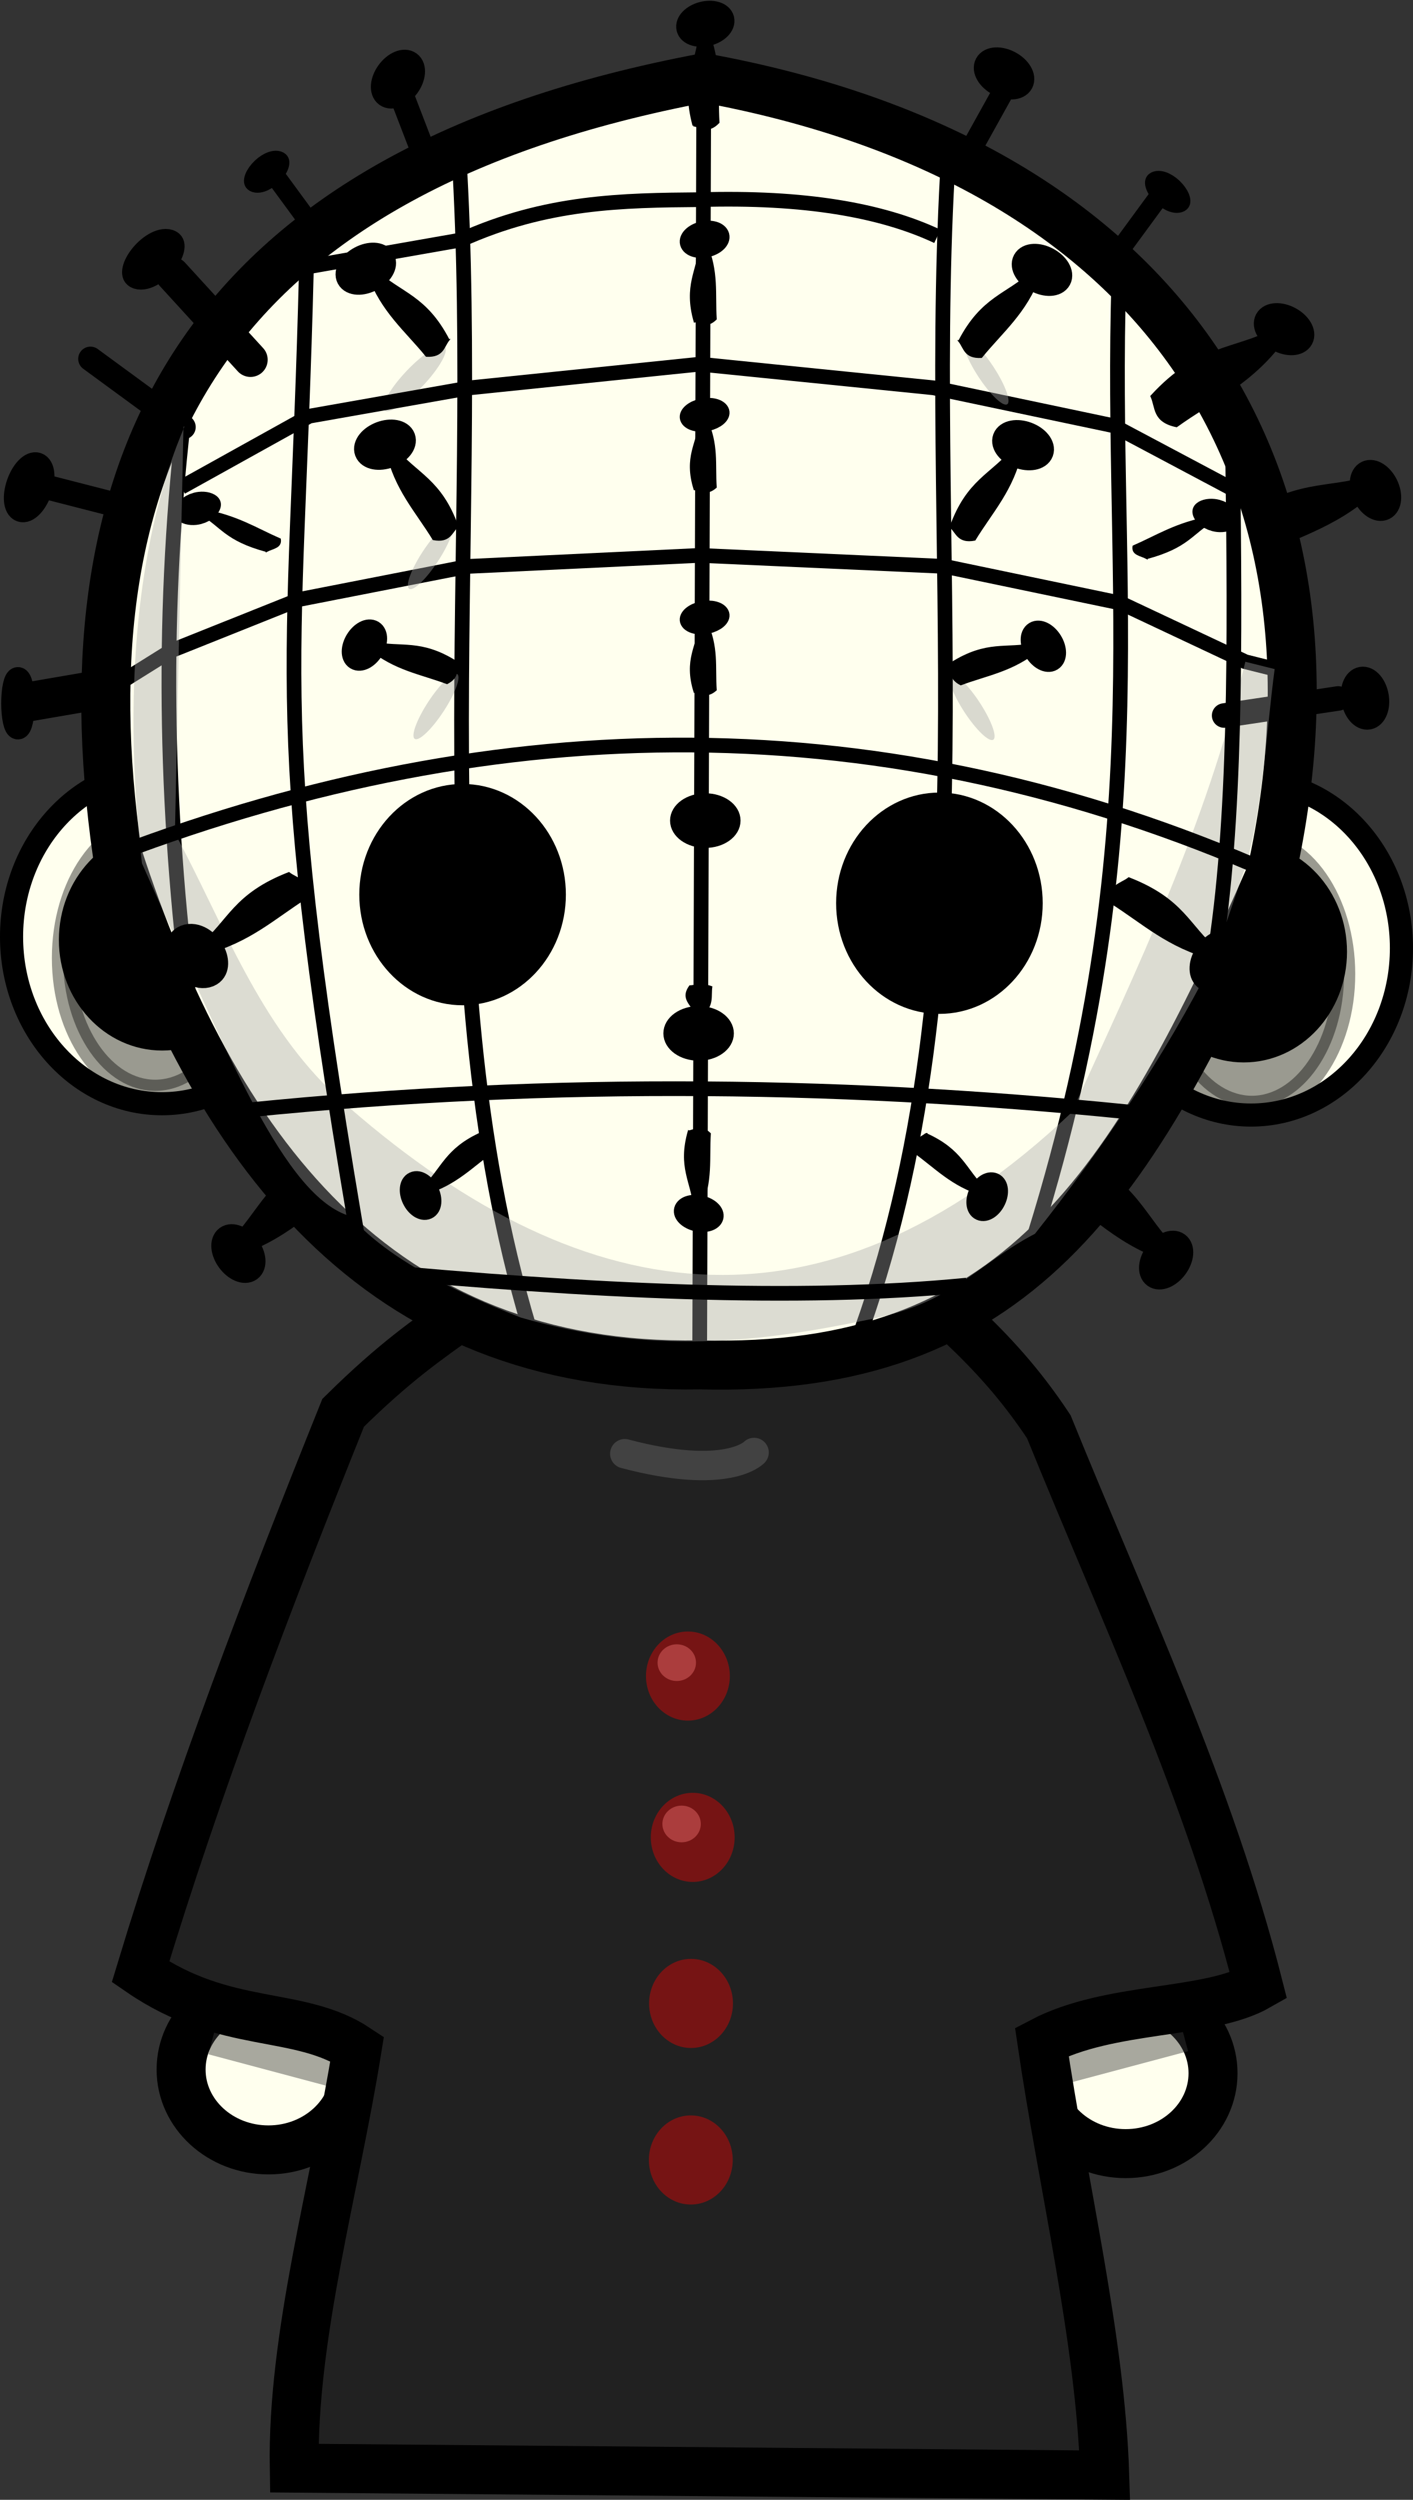 <?xml version="1.0" encoding="UTF-8" standalone="no"?>
<!-- Created with Inkscape (http://www.inkscape.org/) -->

<svg
   width="144.21mm"
   height="255.061mm"
   viewBox="0 0 144.21 255.061"
   version="1.1"
   id="svg40949"
   inkscape:version="1.1.2 (0a00cf5339, 2022-02-04)"
   sodipodi:docname="pinhead.svg"
   inkscape:export-filename="/home/stuart/pinhead.png"
   inkscape:export-xdpi="3.1900001"
   inkscape:export-ydpi="3.1900001"
   xmlns:inkscape="http://www.inkscape.org/namespaces/inkscape"
   xmlns:sodipodi="http://sodipodi.sourceforge.net/DTD/sodipodi-0.dtd"
   xmlns="http://www.w3.org/2000/svg"
   xmlns:svg="http://www.w3.org/2000/svg">
  <rect x="0" y="0" width="144.21" height="255.061" fill="#333333" stroke="none"/>
  <sodipodi:namedview
     id="namedview40951"
     pagecolor="#ffffff"
     bordercolor="#666666"
     borderopacity="1.0"
     inkscape:pageshadow="2"
     inkscape:pageopacity="0.0"
     inkscape:pagecheckerboard="0"
     inkscape:document-units="mm"
     showgrid="false"
     inkscape:zoom="0.52473017"
     inkscape:cx="-98.145681"
     inkscape:cy="525.03175"
     inkscape:window-width="1844"
     inkscape:window-height="1016"
     inkscape:window-x="3076"
     inkscape:window-y="239"
     inkscape:window-maximized="1"
     inkscape:current-layer="layer9"
     showguides="true"
     inkscape:guide-bbox="true">
    <sodipodi:guide
       position="91.682,166.979"
       orientation="0,-1"
       id="guide43371" />
    <sodipodi:guide
       position="70.418,159.582"
       orientation="1,0"
       id="guide43411" />
    <sodipodi:guide
       position="54.717,175.627"
       orientation="0,-1"
       id="guide48100" />
    <sodipodi:guide
       position="140.778,166.979"
       orientation="0,-1"
       id="guide48313" />
  </sodipodi:namedview>
  <defs
     id="defs40946" />
  <g
     inkscape:groupmode="layer"
     id="layer9"
     inkscape:label="body"
     transform="translate(-22.738,-30.199)" />
  <g
     inkscape:label="head"
     inkscape:groupmode="layer"
     id="layer1"
     transform="translate(-22.738,-30.199)">
    <g
       id="g1084"
       inkscape:export-filename="/home/stuart/g1084.png"
       inkscape:export-xdpi="6.3699999"
       inkscape:export-ydpi="6.3699999">
      <ellipse
         style="opacity:1;fill:#ffffee;fill-opacity:1;stroke:#000000;stroke-width:5;stroke-linecap:round;stroke-miterlimit:4;stroke-dasharray:none;stroke-dashoffset:0.328;stroke-opacity:1"
         id="path57649"
         cx="50.134"
         cy="241.357"
         rx="8.914"
         ry="8.2" />
      <ellipse
         style="fill:#ffffee;fill-opacity:1;stroke:#000000;stroke-width:5;stroke-linecap:round;stroke-miterlimit:4;stroke-dasharray:none;stroke-dashoffset:0.328;stroke-opacity:1"
         id="path57649-2"
         cx="137.625"
         cy="241.736"
         rx="8.914"
         ry="8.2" />
      <path
         style="opacity:0.438;fill:#a8a8a8;fill-opacity:1;stroke:#3a3a3a;stroke-width:3;stroke-linecap:butt;stroke-linejoin:miter;stroke-miterlimit:4;stroke-dasharray:none;stroke-opacity:1"
         d="m 122.212,243.742 21.393,-5.705"
         id="path57926-6"
         sodipodi:nodetypes="cc" />
      <path
         style="opacity:0.438;fill:#a8a8a8;fill-opacity:1;stroke:#3a3a3a;stroke-width:3;stroke-linecap:butt;stroke-linejoin:miter;stroke-miterlimit:4;stroke-dasharray:none;stroke-opacity:1"
         d="m 44.39,238.349 21.393,5.705"
         id="path57926"
         sodipodi:nodetypes="cc" />
      <path
         style="fill:#212121;fill-opacity:1;stroke:#000000;stroke-width:5;stroke-linecap:butt;stroke-linejoin:miter;stroke-miterlimit:4;stroke-dasharray:none;stroke-opacity:1"
         d="m 69.882,164.366 42.239,-7.321 c 5.887,6.224 11.774,9.833 17.66,18.731 7.644,18.844 16.388,37.323 21.393,57.047 -5.189,2.971 -15.094,2.02 -22.106,5.705 2.169,14.752 5.981,30.326 6.418,44.211 l -82.718,-0.713 c -0.232,-13.471 4.122,-28.471 6.418,-42.785 -5.992,-3.987 -13.376,-1.844 -22.106,-7.844 5.759,-19.016 13.036,-38.031 20.679,-57.047 5.331,-5.264 8.625,-7.471 12.122,-9.983 z"
         id="path55914"
         sodipodi:nodetypes="ccccccccccc" />
      <ellipse
         style="opacity:0.385;fill:#ff0000;fill-opacity:1;stroke:none;stroke-width:2.319;stroke-linecap:round;stroke-miterlimit:4;stroke-dasharray:none;stroke-dashoffset:0.328;stroke-opacity:1"
         id="path64054-90-1"
         cx="93.242"
         cy="250.584"
         rx="4.279"
         ry="4.546" />
      <ellipse
         style="opacity:0.385;fill:#ff0000;fill-opacity:1;stroke:none;stroke-width:2.319;stroke-linecap:round;stroke-miterlimit:4;stroke-dasharray:none;stroke-dashoffset:0.328;stroke-opacity:1"
         id="path64054-9"
         cx="93.437"
         cy="217.669"
         rx="4.279"
         ry="4.546" />
      <ellipse
         style="opacity:0.385;fill:#ff8080;fill-opacity:1;stroke:none;stroke-width:1.008;stroke-linecap:round;stroke-miterlimit:4;stroke-dasharray:none;stroke-dashoffset:0.328;stroke-opacity:1"
         id="path64054-5-4"
         cx="92.302"
         cy="216.301"
         rx="1.961"
         ry="1.872" />
      <ellipse
         style="opacity:0.385;fill:#ff0000;fill-opacity:1;stroke:none;stroke-width:2.319;stroke-linecap:round;stroke-miterlimit:4;stroke-dasharray:none;stroke-dashoffset:0.328;stroke-opacity:1"
         id="path64054-90"
         cx="93.264"
         cy="234.611"
         rx="4.279"
         ry="4.546" />
      <ellipse
         style="opacity:0.385;fill:#ff0000;fill-opacity:1;stroke:none;stroke-width:2.319;stroke-linecap:round;stroke-miterlimit:4;stroke-dasharray:none;stroke-dashoffset:0.328;stroke-opacity:1"
         id="path64054"
         cx="92.945"
         cy="201.21"
         rx="4.279"
         ry="4.546" />
      <ellipse
         style="opacity:0.385;fill:#ff8080;fill-opacity:1;stroke:none;stroke-width:1.008;stroke-linecap:round;stroke-miterlimit:4;stroke-dasharray:none;stroke-dashoffset:0.328;stroke-opacity:1"
         id="path64054-5"
         cx="91.81"
         cy="199.842"
         rx="1.961"
         ry="1.872" />
      <path
         style="fill:none;stroke:#424242;stroke-width:3;stroke-linecap:round;stroke-linejoin:miter;stroke-miterlimit:4;stroke-dasharray:none;stroke-opacity:1"
         d="m 86.504,178.524 c 10.443,2.768 13.164,-0.092 13.196,-0.126"
         id="path59890"
         sodipodi:nodetypes="cc" />
      <path
         style="fill:#000000;fill-opacity:1;stroke:#000000;stroke-width:0.265px;stroke-linecap:butt;stroke-linejoin:miter;stroke-opacity:1"
         d="m 56.485,147.384 c 0.896,0.842 2.344,0.953 2.064,3.354 -3.796,2.729 -6.794,6.06 -12.138,7.622 l -0.395,-1.197 c 3.416,-3.269 3.988,-6.901 10.47,-9.779 z"
         id="path51423-2-9-7"
         sodipodi:nodetypes="ccccc" />
      <ellipse
         style="fill:#ffffee;fill-opacity:1;stroke:#000000;stroke-width:2.5;stroke-linecap:round;stroke-miterlimit:4;stroke-dasharray:none;stroke-dashoffset:0.328;stroke-opacity:1"
         id="path50941-7-5-8-3-4"
         cx="-55.56"
         cy="-155.415"
         rx="1.191"
         ry="1.984"
         transform="matrix(0.806,-0.591,-0.591,-0.806,0,0)" />
      <path
         style="fill:#000000;fill-opacity:1;stroke:#000000;stroke-width:0.265px;stroke-linecap:butt;stroke-linejoin:miter;stroke-opacity:1"
         d="m 132.358,147.966 c -0.896,0.842 -2.344,0.953 -2.064,3.354 3.796,2.729 6.794,6.06 12.138,7.622 l 0.395,-1.197 c -3.416,-3.269 -3.988,-6.901 -10.47,-9.779 z"
         id="path51423-2-9"
         sodipodi:nodetypes="ccccc" />
      <ellipse
         style="fill:#ffffee;fill-opacity:1;stroke:#000000;stroke-width:2.5;stroke-linecap:round;stroke-miterlimit:4;stroke-dasharray:none;stroke-dashoffset:0.328;stroke-opacity:1"
         id="path50941-7-5-8-3"
         cx="-208.197"
         cy="-44.221"
         rx="1.191"
         ry="1.984"
         transform="rotate(-143.751)" />
      <ellipse
         style="opacity:1;fill:#ffffee;fill-opacity:1;stroke:#000000;stroke-width:2.359;stroke-miterlimit:4;stroke-dasharray:none;stroke-dashoffset:0.328;stroke-opacity:1"
         id="path47515"
         cx="39.266"
         cy="125.781"
         rx="15.349"
         ry="17.033" />
      <ellipse
         style="fill:#ffffee;fill-opacity:1;stroke:#000000;stroke-width:2.359;stroke-miterlimit:4;stroke-dasharray:none;stroke-dashoffset:0.328;stroke-opacity:1"
         id="path47515-2"
         cx="150.419"
         cy="126.937"
         rx="15.349"
         ry="17.033" />
      <ellipse
         style="opacity:0.395;fill:#000000;fill-opacity:1;stroke:#000000;stroke-width:2.279;stroke-miterlimit:4;stroke-dasharray:none;stroke-dashoffset:0.328;stroke-opacity:1"
         id="path47033-1-7-1"
         cx="150.512"
         cy="129.586"
         rx="9.402"
         ry="13.554" />
      <ellipse
         style="fill:#000000;fill-opacity:1;stroke:#000000;stroke-width:2;stroke-miterlimit:4;stroke-dasharray:none;stroke-dashoffset:0.328;stroke-opacity:1"
         id="path47033-1-0"
         cx="149.671"
         cy="127.311"
         rx="9.542"
         ry="10.29" />
      <ellipse
         style="fill:#000000;fill-opacity:1;stroke:#000000;stroke-width:2;stroke-miterlimit:4;stroke-dasharray:none;stroke-dashoffset:0.328;stroke-opacity:1"
         id="path47033-1"
         cx="39.289"
         cy="126.098"
         rx="9.542"
         ry="10.29" />
      <ellipse
         style="opacity:0.395;fill:#000000;fill-opacity:1;stroke:#000000;stroke-width:2.279;stroke-miterlimit:4;stroke-dasharray:none;stroke-dashoffset:0.328;stroke-opacity:1"
         id="path47033-1-7"
         cx="38.573"
         cy="127.948"
         rx="9.402"
         ry="13.554" />
      <path
         style="fill:#000000;fill-opacity:1;stroke:#000000;stroke-width:0.265px;stroke-linecap:butt;stroke-linejoin:miter;stroke-opacity:1"
         d="m 149.161,83.426 c 0.32,1.187 -0.265,2.516 1.984,3.402 4.197,-2.06 8.548,-3.132 12.446,-7.108 l -0.869,-0.913 c -4.494,1.47 -7.966,0.261 -13.561,4.619 z"
         id="path51423-2"
         sodipodi:nodetypes="ccccc" />
      <path
         style="fill:#ffffee;fill-opacity:1;stroke:#000000;stroke-width:5;stroke-linecap:butt;stroke-linejoin:miter;stroke-miterlimit:4;stroke-dasharray:none;stroke-opacity:1"
         d="m 94.143,169.457 c -32.786,0.587 -49.684,-22.02 -59.44,-52.141 -5.754,-40.415 9.07,-69.606 59.865,-79.176 46.533,8.475 67.064,39.815 57.934,81.108 -14.229,32.545 -26.266,51.074 -58.359,50.209 z"
         id="path42058"
         sodipodi:nodetypes="ccccc" />
      <ellipse
         style="opacity:0.409;fill:#a3a3a3;fill-opacity:1;stroke:none;stroke-width:2.164;stroke-linecap:round;stroke-miterlimit:4;stroke-dasharray:none;stroke-dashoffset:0.328;stroke-opacity:1"
         id="path62822-6"
         cx="-46.36"
         cy="149.984"
         rx="0.921"
         ry="3.95"
         transform="matrix(-0.864,0.503,0.546,0.838,0,0)" />
      <ellipse
         style="opacity:0.409;fill:#a3a3a3;fill-opacity:1;stroke:none;stroke-width:2.623;stroke-linecap:round;stroke-miterlimit:4;stroke-dasharray:none;stroke-dashoffset:0.328;stroke-opacity:1"
         id="path62822-1-0"
         cx="100.07"
         cy="40.557"
         rx="1.197"
         ry="4.462"
         transform="matrix(0.922,0.387,-0.671,0.742,0,0)" />
      <g
         id="g52536-6-5-4-2"
         transform="matrix(-0.05,-0.546,0.911,-0.03,-19.923,154.019)"
         inkscape:transform-center-x="-8.4233341"
         inkscape:transform-center-y="-3.9718204">
        <path
           style="fill:#000000;fill-opacity:1;stroke:#000000;stroke-width:0.188px;stroke-linecap:butt;stroke-linejoin:miter;stroke-opacity:1"
           d="m 119.153,83.226 c 0.55,0.679 0.56,1.717 2.261,1.631 2.095,-2.578 4.577,-4.559 5.924,-8.297 l -0.823,-0.339 c -2.457,2.282 -5.037,2.518 -7.362,7.005 z"
           id="path51423-3-1-1-2-7-7"
           sodipodi:nodetypes="ccccc" />
        <ellipse
           style="fill:#ffffee;fill-opacity:1;stroke:#000000;stroke-width:2.5;stroke-linecap:round;stroke-miterlimit:4;stroke-dasharray:none;stroke-dashoffset:0.328;stroke-opacity:1"
           id="path50941-7-6-2-5-5-4-2"
           cx="6.701"
           cy="-148.35"
           rx="1.191"
           ry="1.984"
           transform="rotate(118.179)" />
      </g>
      <g
         id="g52536-6-5-4"
         transform="matrix(0.05,-0.546,-0.911,-0.03,209.645,154.743)"
         inkscape:transform-center-x="8.4233346"
         inkscape:transform-center-y="-3.9718204">
        <path
           style="fill:#000000;fill-opacity:1;stroke:#000000;stroke-width:0.188px;stroke-linecap:butt;stroke-linejoin:miter;stroke-opacity:1"
           d="m 119.153,83.226 c 0.55,0.679 0.56,1.717 2.261,1.631 2.095,-2.578 4.577,-4.559 5.924,-8.297 l -0.823,-0.339 c -2.457,2.282 -5.037,2.518 -7.362,7.005 z"
           id="path51423-3-1-1-2-7"
           sodipodi:nodetypes="ccccc" />
        <ellipse
           style="fill:#ffffee;fill-opacity:1;stroke:#000000;stroke-width:2.5;stroke-linecap:round;stroke-miterlimit:4;stroke-dasharray:none;stroke-dashoffset:0.328;stroke-opacity:1"
           id="path50941-7-6-2-5-5-4"
           cx="6.701"
           cy="-148.35"
           rx="1.191"
           ry="1.984"
           transform="rotate(118.179)" />
      </g>
      <g
         id="g52536-9-9-0-5-6"
         transform="matrix(0.586,0.199,0.538,-0.217,-21.432,125.108)">
        <path
           style="fill:#000000;fill-opacity:1;stroke:#000000;stroke-width:0.188px;stroke-linecap:butt;stroke-linejoin:miter;stroke-opacity:1"
           d="m 119.153,83.226 c 0.55,0.679 0.56,1.717 2.261,1.631 2.095,-2.578 4.577,-4.559 5.924,-8.297 l -0.823,-0.339 c -2.457,2.282 -5.037,2.518 -7.362,7.005 z"
           id="path51423-3-1-3-4-3-4-5"
           sodipodi:nodetypes="ccccc" />
        <ellipse
           style="fill:#ffffee;fill-opacity:1;stroke:#000000;stroke-width:2.5;stroke-linecap:round;stroke-miterlimit:4;stroke-dasharray:none;stroke-dashoffset:0.328;stroke-opacity:1"
           id="path50941-7-6-2-1-7-6-7-6"
           cx="6.701"
           cy="-148.35"
           rx="1.191"
           ry="1.984"
           transform="rotate(118.179)" />
      </g>
      <g
         id="g52536-9-9-0-5"
         transform="matrix(0.586,0.513,0.538,-0.559,-21.59,131.012)">
        <path
           style="fill:#000000;fill-opacity:1;stroke:#000000;stroke-width:0.188px;stroke-linecap:butt;stroke-linejoin:miter;stroke-opacity:1"
           d="m 119.153,83.226 c 0.55,0.679 0.56,1.717 2.261,1.631 2.095,-2.578 4.577,-4.559 5.924,-8.297 l -0.823,-0.339 c -2.457,2.282 -5.037,2.518 -7.362,7.005 z"
           id="path51423-3-1-3-4-3-4"
           sodipodi:nodetypes="ccccc" />
        <ellipse
           style="fill:#ffffee;fill-opacity:1;stroke:#000000;stroke-width:2.5;stroke-linecap:round;stroke-miterlimit:4;stroke-dasharray:none;stroke-dashoffset:0.328;stroke-opacity:1"
           id="path50941-7-6-2-1-7-6-7"
           cx="6.701"
           cy="-148.35"
           rx="1.191"
           ry="1.984"
           transform="rotate(118.179)" />
      </g>
      <ellipse
         style="fill:#000000;fill-opacity:1;stroke:#000000;stroke-width:1.548;stroke-linecap:round;stroke-miterlimit:4;stroke-dasharray:none;stroke-dashoffset:0.328;stroke-opacity:1"
         id="path52950-3"
         cx="94.038"
         cy="135.637"
         rx="2.823"
         ry="2.013" />
      <g
         id="g52536-9-9-0"
         transform="matrix(0.586,-0.513,0.538,0.559,-20.99,77.613)">
        <path
           style="fill:#000000;fill-opacity:1;stroke:#000000;stroke-width:0.188px;stroke-linecap:butt;stroke-linejoin:miter;stroke-opacity:1"
           d="m 119.153,83.226 c 0.55,0.679 0.56,1.717 2.261,1.631 2.095,-2.578 4.577,-4.559 5.924,-8.297 l -0.823,-0.339 c -2.457,2.282 -5.037,2.518 -7.362,7.005 z"
           id="path51423-3-1-3-4-3"
           sodipodi:nodetypes="ccccc" />
        <ellipse
           style="fill:#ffffee;fill-opacity:1;stroke:#000000;stroke-width:2.5;stroke-linecap:round;stroke-miterlimit:4;stroke-dasharray:none;stroke-dashoffset:0.328;stroke-opacity:1"
           id="path50941-7-6-2-1-7-6"
           cx="6.701"
           cy="-148.35"
           rx="1.191"
           ry="1.984"
           transform="rotate(118.179)" />
      </g>
      <g
         id="g52536-9-9-8"
         transform="matrix(0.586,-0.466,0.538,0.508,-20.99,93.396)">
        <path
           style="fill:#000000;fill-opacity:1;stroke:#000000;stroke-width:0.188px;stroke-linecap:butt;stroke-linejoin:miter;stroke-opacity:1"
           d="m 119.153,83.226 c 0.55,0.679 0.56,1.717 2.261,1.631 2.095,-2.578 4.577,-4.559 5.924,-8.297 l -0.823,-0.339 c -2.457,2.282 -5.037,2.518 -7.362,7.005 z"
           id="path51423-3-1-3-4-4"
           sodipodi:nodetypes="ccccc" />
        <ellipse
           style="fill:#ffffee;fill-opacity:1;stroke:#000000;stroke-width:2.5;stroke-linecap:round;stroke-miterlimit:4;stroke-dasharray:none;stroke-dashoffset:0.328;stroke-opacity:1"
           id="path50941-7-6-2-1-7-5"
           cx="6.701"
           cy="-148.35"
           rx="1.191"
           ry="1.984"
           transform="rotate(118.179)" />
      </g>
      <g
         id="g52536-9-9"
         transform="matrix(0.586,-0.466,0.538,0.508,-20.99,114.078)">
        <path
           style="fill:#000000;fill-opacity:1;stroke:#000000;stroke-width:0.188px;stroke-linecap:butt;stroke-linejoin:miter;stroke-opacity:1"
           d="m 119.153,83.226 c 0.55,0.679 0.56,1.717 2.261,1.631 2.095,-2.578 4.577,-4.559 5.924,-8.297 l -0.823,-0.339 c -2.457,2.282 -5.037,2.518 -7.362,7.005 z"
           id="path51423-3-1-3-4"
           sodipodi:nodetypes="ccccc" />
        <ellipse
           style="fill:#ffffee;fill-opacity:1;stroke:#000000;stroke-width:2.5;stroke-linecap:round;stroke-miterlimit:4;stroke-dasharray:none;stroke-dashoffset:0.328;stroke-opacity:1"
           id="path50941-7-6-2-1-7"
           cx="6.701"
           cy="-148.35"
           rx="1.191"
           ry="1.984"
           transform="rotate(118.179)" />
      </g>
      <g
         id="g52536-9"
         transform="matrix(0.74,0.433,-0.433,0.74,67.688,-15.325)">
        <path
           style="fill:#000000;fill-opacity:1;stroke:#000000;stroke-width:0.188px;stroke-linecap:butt;stroke-linejoin:miter;stroke-opacity:1"
           d="m 119.153,83.226 c 0.55,0.679 0.56,1.717 2.261,1.631 2.095,-2.578 4.577,-4.559 5.924,-8.297 l -0.823,-0.339 c -2.457,2.282 -5.037,2.518 -7.362,7.005 z"
           id="path51423-3-1-3"
           sodipodi:nodetypes="ccccc" />
        <ellipse
           style="fill:#ffffee;fill-opacity:1;stroke:#000000;stroke-width:2.5;stroke-linecap:round;stroke-miterlimit:4;stroke-dasharray:none;stroke-dashoffset:0.328;stroke-opacity:1"
           id="path50941-7-6-2-1"
           cx="6.701"
           cy="-148.35"
           rx="1.191"
           ry="1.984"
           transform="rotate(118.179)" />
      </g>
      <path
         style="opacity:1;fill:none;stroke:#000000;stroke-width:1.5;stroke-linecap:butt;stroke-linejoin:miter;stroke-miterlimit:4;stroke-dasharray:none;stroke-opacity:1"
         d="M 77.292,167.433 C 65.278,129.239 72.041,86.351 69.567,45.772"
         id="path44121"
         sodipodi:nodetypes="cc" />
      <path
         style="fill:none;stroke:#000000;stroke-width:1.5;stroke-linecap:butt;stroke-linejoin:miter;stroke-miterlimit:4;stroke-dasharray:none;stroke-opacity:1"
         d="m 41.462,73.244 c -2.348,20.599 -1.834,41.197 0.966,61.796"
         id="path43607"
         sodipodi:nodetypes="cc" />
      <path
         style="fill:none;stroke:#000000;stroke-width:1.5;stroke-linecap:butt;stroke-linejoin:miter;stroke-miterlimit:4;stroke-dasharray:none;stroke-opacity:1"
         d="M 94.143,169.457 94.568,38.14"
         id="path44520" />
      <path
         style="fill:none;stroke:#000000;stroke-width:1.5;stroke-linecap:butt;stroke-linejoin:miter;stroke-miterlimit:4;stroke-dasharray:none;stroke-opacity:1"
         d="m 110.017,167.673 c 14.556,-38.93 6.713,-82.34 9.656,-123.593"
         id="path44587"
         sodipodi:nodetypes="cc" />
      <ellipse
         style="fill:#000000;fill-opacity:1;stroke:#000000;stroke-width:2;stroke-miterlimit:4;stroke-dasharray:none;stroke-dashoffset:0.328;stroke-opacity:1"
         id="path47033-6"
         cx="118.614"
         cy="122.356"
         rx="9.542"
         ry="10.29" />
      <path
         style="fill:none;stroke:#000000;stroke-width:1.5;stroke-linecap:butt;stroke-linejoin:miter;stroke-miterlimit:4;stroke-dasharray:none;stroke-opacity:1"
         d="m 128.363,156.086 c 13.052,-42.086 7.195,-68.135 8.69,-100.419"
         id="path44679"
         sodipodi:nodetypes="cc" />
      <path
         style="opacity:1;fill:none;stroke:#000000;stroke-width:1.5;stroke-linecap:butt;stroke-linejoin:miter;stroke-miterlimit:4;stroke-dasharray:none;stroke-opacity:1"
         d="m 41.249,79.908 13.035,-7.242 16.415,-2.897 23.444,-2.414 23.869,2.414 18.346,3.862 15.449,8.207"
         id="path46059" />
      <path
         style="fill:none;stroke:#000000;stroke-width:1.5;stroke-linecap:butt;stroke-linejoin:miter;stroke-miterlimit:4;stroke-dasharray:none;stroke-opacity:1"
         d="m 34.215,100.337 5.987,-3.742 13.096,-5.238 17.212,-3.368 23.633,-1.123 25.01,1.123 17.961,3.742 12.722,5.987 2.993,0.748"
         id="path46782" />
      <path
         style="fill:none;stroke:#000000;stroke-width:1.5;stroke-linecap:butt;stroke-linejoin:miter;stroke-miterlimit:4;stroke-dasharray:none;stroke-opacity:1"
         d="M 54.014,57.451 69.762,54.687 C 78.538,50.718 86.34,50.645 94.143,50.571 c 10.69,-0.314 18.559,1.064 24.262,3.742"
         id="path46876"
         sodipodi:nodetypes="cccc" />
      <ellipse
         style="opacity:1;fill:#000000;fill-opacity:1;stroke:#000000;stroke-width:2;stroke-miterlimit:4;stroke-dasharray:none;stroke-dashoffset:0.328;stroke-opacity:1"
         id="path47033"
         cx="69.949"
         cy="121.478"
         rx="9.542"
         ry="10.29" />
      <path
         style="fill:none;stroke:#000000;stroke-width:4;stroke-linecap:butt;stroke-linejoin:miter;stroke-miterlimit:4;stroke-dasharray:none;stroke-opacity:1"
         d="m 24.839,101.945 c 9.376,-1.609 9.376,-1.609 9.376,-1.609"
         id="path49412" />
      <ellipse
         style="opacity:1;fill:#ffffee;fill-opacity:1;stroke:#000000;stroke-width:2.303;stroke-miterlimit:4;stroke-dasharray:none;stroke-dashoffset:0.328;stroke-opacity:1"
         id="path49436"
         cx="24.569"
         cy="101.954"
         rx="0.557"
         ry="2.541" />
      <path
         style="fill:none;stroke:#000000;stroke-width:2.5;stroke-linecap:butt;stroke-linejoin:miter;stroke-miterlimit:4;stroke-dasharray:none;stroke-opacity:1"
         d="m 26.836,79.728 c 7.296,1.871 7.296,1.871 7.296,1.871"
         id="path49585" />
      <ellipse
         style="opacity:1;fill:#ffffee;fill-opacity:1;stroke:#000000;stroke-width:2.5;stroke-miterlimit:4;stroke-dasharray:none;stroke-dashoffset:0.328;stroke-opacity:1"
         id="path49609"
         cx="50.884"
         cy="66.772"
         rx="1.123"
         ry="2.432"
         transform="rotate(19.473)" />
      <path
         style="fill:none;stroke:#000000;stroke-width:2.5;stroke-linecap:round;stroke-linejoin:miter;stroke-miterlimit:4;stroke-dasharray:none;stroke-opacity:1"
         d="m 31.97,66.816 c 9.492,6.957 9.492,6.957 9.492,6.957"
         id="path49760" />
      <path
         style="fill:none;stroke:#000000;stroke-width:3.509;stroke-linecap:round;stroke-linejoin:miter;stroke-miterlimit:4;stroke-dasharray:none;stroke-opacity:1"
         d="m 40.332,58.185 c 7.971,8.72 7.971,8.72 7.971,8.72"
         id="path50246" />
      <ellipse
         style="fill:#ffffee;fill-opacity:1;stroke:#000000;stroke-width:2.514;stroke-miterlimit:4;stroke-dasharray:none;stroke-dashoffset:0.328;stroke-opacity:1"
         id="path49609-2"
         cx="66.717"
         cy="30.554"
         rx="1.142"
         ry="2.418"
         transform="matrix(0.868,0.497,-0.639,0.769,0,0)" />
      <path
         style="fill:none;stroke:#000000;stroke-width:2;stroke-linecap:butt;stroke-linejoin:miter;stroke-miterlimit:4;stroke-dasharray:none;stroke-opacity:1"
         d="m 50.679,47.952 c 4.116,5.613 4.116,5.613 4.116,5.613"
         id="path50579" />
      <ellipse
         style="fill:#ffffee;fill-opacity:1;stroke:#000000;stroke-width:1.79;stroke-miterlimit:4;stroke-dasharray:none;stroke-dashoffset:0.328;stroke-opacity:1"
         id="path49609-2-3"
         cx="70.691"
         cy="18.409"
         rx="0.82"
         ry="1.707"
         transform="matrix(0.878,0.479,-0.658,0.753,0,0)" />
      <path
         style="fill:none;stroke:#000000;stroke-width:2.5;stroke-linecap:butt;stroke-linejoin:miter;stroke-miterlimit:4;stroke-dasharray:none;stroke-opacity:1"
         d="m 63.749,39.992 2.646,6.879"
         id="path50784"
         sodipodi:nodetypes="cc" />
      <ellipse
         style="opacity:1;fill:#ffffee;fill-opacity:1;stroke:#000000;stroke-width:2.5;stroke-linecap:round;stroke-miterlimit:4;stroke-dasharray:none;stroke-dashoffset:0.328;stroke-opacity:1"
         id="path50941"
         cx="73.742"
         cy="-6.359"
         rx="1.191"
         ry="1.984"
         transform="rotate(36.066)" />
      <path
         style="fill:none;stroke:#000000;stroke-width:2.186;stroke-linecap:butt;stroke-linejoin:miter;stroke-miterlimit:4;stroke-dasharray:none;stroke-opacity:1"
         d="m 121.531,45.997 4.332,-7.797"
         id="path51179"
         sodipodi:nodetypes="cc" />
      <ellipse
         style="fill:#ffffee;fill-opacity:1;stroke:#000000;stroke-width:2.5;stroke-linecap:round;stroke-miterlimit:4;stroke-dasharray:none;stroke-dashoffset:0.328;stroke-opacity:1"
         id="path50941-7"
         cx="-25.905"
         cy="-128.168"
         rx="1.191"
         ry="1.984"
         transform="rotate(118.179)" />
      <path
         style="fill:#000000;fill-opacity:1;stroke:#000000;stroke-width:0.265px;stroke-linecap:butt;stroke-linejoin:miter;stroke-opacity:1"
         d="m 140.286,70.63 c 0.513,1.118 0.156,2.525 2.521,3.025 3.797,-2.728 7.91,-4.508 11.093,-9.076 l -1.008,-0.756 c -4.187,2.196 -7.812,1.58 -12.606,6.807 z"
         id="path51423"
         sodipodi:nodetypes="ccccc" />
      <ellipse
         style="fill:#ffffee;fill-opacity:1;stroke:#000000;stroke-width:2.5;stroke-linecap:round;stroke-miterlimit:4;stroke-dasharray:none;stroke-dashoffset:0.328;stroke-opacity:1"
         id="path50941-7-5"
         cx="-16.398"
         cy="-165.683"
         rx="1.191"
         ry="1.984"
         transform="rotate(118.179)" />
      <path
         style="fill:none;stroke:#000000;stroke-width:2;stroke-linecap:butt;stroke-linejoin:miter;stroke-miterlimit:4;stroke-dasharray:none;stroke-opacity:1"
         d="m 141.169,50.055 c -4.116,5.613 -4.116,5.613 -4.116,5.613"
         id="path50579-9" />
      <ellipse
         style="fill:#ffffee;fill-opacity:1;stroke:#000000;stroke-width:1.79;stroke-miterlimit:4;stroke-dasharray:none;stroke-dashoffset:0.328;stroke-opacity:1"
         id="path49609-2-3-2"
         cx="-75.904"
         cy="114.39"
         rx="0.82"
         ry="1.707"
         transform="matrix(-0.878,0.479,0.658,0.753,0,0)" />
      <ellipse
         style="fill:#ffffee;fill-opacity:1;stroke:#000000;stroke-width:2.5;stroke-linecap:round;stroke-miterlimit:4;stroke-dasharray:none;stroke-dashoffset:0.328;stroke-opacity:1"
         id="path50941-7-5-8"
         cx="-112.424"
         cy="-142.852"
         rx="1.191"
         ry="1.984"
         transform="rotate(154.395)" />
      <path
         style="fill:none;stroke:#000000;stroke-width:2.5;stroke-linecap:round;stroke-linejoin:miter;stroke-miterlimit:4;stroke-dasharray:none;stroke-opacity:1"
         d="m 147.672,103.205 c 11.639,-1.743 11.639,-1.743 11.639,-1.743"
         id="path49760-9" />
      <ellipse
         style="fill:#ffffee;fill-opacity:1;stroke:#000000;stroke-width:2.5;stroke-linecap:round;stroke-miterlimit:4;stroke-dasharray:none;stroke-dashoffset:0.328;stroke-opacity:1"
         id="path50941-7-5-8-7"
         cx="-142.029"
         cy="-127.972"
         rx="1.191"
         ry="1.984"
         transform="rotate(170.025)" />
      <path
         style="opacity:0.385;fill:#a3a3a3;fill-opacity:1;stroke:none;stroke-width:0.265px;stroke-linecap:butt;stroke-linejoin:miter;stroke-opacity:1"
         d="M 41.462,73.773 C 42.552,72.422 33.621,86.934 37.224,118.282 c 8.808,19.731 14.565,34.033 21.266,36.012 3.472,3.963 9.653,7.323 17.396,10.337 13.379,3.863 24.524,2.494 35.296,0.252 8.794,-1.618 11.483,-5.852 17.181,-8.796 6.962,-8.785 13.19,-18.029 18.253,-28.001 l 3.351,-9.803 c 1.727,-6.412 1.98,-13.193 2.862,-19.816 l -2.993,-0.748 c -4.132,17.035 -11.075,31.372 -17.728,45.987 -25.728,24.352 -50.574,20.187 -74.878,-1.513 -8.099,-7.461 -11.619,-17.668 -16.64,-26.976 z"
         id="path60526"
         sodipodi:nodetypes="cccccccccccccc" />
      <path
         style="fill:none;stroke:#000000;stroke-width:1.5;stroke-linecap:butt;stroke-linejoin:miter;stroke-miterlimit:4;stroke-dasharray:none;stroke-opacity:1"
         d="m 146.616,128.085 c 2.27,-13.805 2.19,-32.311 1.931,-51.175"
         id="path44809"
         sodipodi:nodetypes="cc" />
      <g
         id="g52536"
         transform="rotate(-7.729,124.865,79.13)">
        <path
           style="fill:#000000;fill-opacity:1;stroke:#000000;stroke-width:0.188px;stroke-linecap:butt;stroke-linejoin:miter;stroke-opacity:1"
           d="m 119.153,83.226 c 0.55,0.679 0.56,1.717 2.261,1.631 2.095,-2.578 4.577,-4.559 5.924,-8.297 l -0.823,-0.339 c -2.457,2.282 -5.037,2.518 -7.362,7.005 z"
           id="path51423-3-1"
           sodipodi:nodetypes="ccccc" />
        <ellipse
           style="fill:#ffffee;fill-opacity:1;stroke:#000000;stroke-width:2.5;stroke-linecap:round;stroke-miterlimit:4;stroke-dasharray:none;stroke-dashoffset:0.328;stroke-opacity:1"
           id="path50941-7-6-2"
           cx="6.701"
           cy="-148.35"
           rx="1.191"
           ry="1.984"
           transform="rotate(118.179)" />
      </g>
      <g
         id="g52536-9-9-0-1"
         transform="matrix(0.686,-0.634,0.63,0.691,-40.669,61.035)">
        <path
           style="fill:#000000;fill-opacity:1;stroke:#000000;stroke-width:0.188px;stroke-linecap:butt;stroke-linejoin:miter;stroke-opacity:1"
           d="m 119.153,83.226 c 0.55,0.679 0.56,1.717 2.261,1.631 2.095,-2.578 4.577,-4.559 5.924,-8.297 l -0.823,-0.339 c -2.457,2.282 -5.037,2.518 -7.362,7.005 z"
           id="path51423-3-1-3-4-3-0"
           sodipodi:nodetypes="ccccc" />
        <ellipse
           style="fill:#ffffee;fill-opacity:1;stroke:#000000;stroke-width:2.5;stroke-linecap:round;stroke-miterlimit:4;stroke-dasharray:none;stroke-dashoffset:0.328;stroke-opacity:1"
           id="path50941-7-6-2-1-7-6-6"
           cx="6.701"
           cy="-148.35"
           rx="1.191"
           ry="1.984"
           transform="rotate(118.179)" />
      </g>
      <ellipse
         style="opacity:1;fill:#000000;fill-opacity:1;stroke:#000000;stroke-width:1.548;stroke-linecap:round;stroke-miterlimit:4;stroke-dasharray:none;stroke-dashoffset:0.328;stroke-opacity:1"
         id="path52950"
         cx="94.721"
         cy="113.926"
         rx="2.823"
         ry="2.013" />
      <g
         id="g52536-6-2"
         transform="matrix(-0.044,0.797,0.81,0.043,9.748,47.214)"
         inkscape:transform-center-x="-7.4906971"
         inkscape:transform-center-y="5.7976117">
        <path
           style="fill:#000000;fill-opacity:1;stroke:#000000;stroke-width:0.188px;stroke-linecap:butt;stroke-linejoin:miter;stroke-opacity:1"
           d="m 119.153,83.226 c 0.55,0.679 0.56,1.717 2.261,1.631 2.095,-2.578 4.577,-4.559 5.924,-8.297 l -0.823,-0.339 c -2.457,2.282 -5.037,2.518 -7.362,7.005 z"
           id="path51423-3-1-1-0"
           sodipodi:nodetypes="ccccc" />
        <ellipse
           style="fill:#ffffee;fill-opacity:1;stroke:#000000;stroke-width:2.5;stroke-linecap:round;stroke-miterlimit:4;stroke-dasharray:none;stroke-dashoffset:0.328;stroke-opacity:1"
           id="path50941-7-6-2-5-6"
           cx="6.701"
           cy="-148.35"
           rx="1.191"
           ry="1.984"
           transform="rotate(118.179)" />
      </g>
      <g
         id="g52515-6"
         transform="matrix(-1,0,0,1,189.154,-0.12)">
        <path
           style="fill:#000000;fill-opacity:1;stroke:#000000;stroke-width:0.188px;stroke-linecap:butt;stroke-linejoin:miter;stroke-opacity:1"
           d="m 120.632,64.999 c 0.55,0.679 0.56,1.717 2.261,1.631 2.095,-2.578 4.577,-4.559 5.924,-8.297 l -0.823,-0.339 c -2.457,2.282 -5.037,2.518 -7.362,7.005 z"
           id="path51423-3-6"
           sodipodi:nodetypes="ccccc" />
        <ellipse
           style="fill:#ffffee;fill-opacity:1;stroke:#000000;stroke-width:2.5;stroke-linecap:round;stroke-miterlimit:4;stroke-dasharray:none;stroke-dashoffset:0.328;stroke-opacity:1"
           id="path50941-7-6-4"
           cx="-10.064"
           cy="-141.047"
           rx="1.191"
           ry="1.984"
           transform="rotate(118.179)" />
      </g>
      <path
         style="fill:none;stroke:#000000;stroke-width:1.5;stroke-linecap:butt;stroke-linejoin:miter;stroke-miterlimit:4;stroke-dasharray:none;stroke-opacity:1"
         d="M 34.703,117.316 C 73.697,102.577 112.938,101.814 152.502,119.247"
         id="path45667"
         sodipodi:nodetypes="cc" />
      <g
         id="g52536-6-5"
         transform="matrix(0.066,1.05,-1.214,0.057,231.121,-10.042)"
         inkscape:transform-center-x="11.227769"
         inkscape:transform-center-y="7.6434146">
        <path
           style="fill:#000000;fill-opacity:1;stroke:#000000;stroke-width:0.188px;stroke-linecap:butt;stroke-linejoin:miter;stroke-opacity:1"
           d="m 119.153,83.226 c 0.55,0.679 0.56,1.717 2.261,1.631 2.095,-2.578 4.577,-4.559 5.924,-8.297 l -0.823,-0.339 c -2.457,2.282 -5.037,2.518 -7.362,7.005 z"
           id="path51423-3-1-1-2"
           sodipodi:nodetypes="ccccc" />
        <ellipse
           style="fill:#ffffee;fill-opacity:1;stroke:#000000;stroke-width:2.5;stroke-linecap:round;stroke-miterlimit:4;stroke-dasharray:none;stroke-dashoffset:0.328;stroke-opacity:1"
           id="path50941-7-6-2-5-5"
           cx="6.701"
           cy="-148.35"
           rx="1.191"
           ry="1.984"
           transform="rotate(118.179)" />
      </g>
      <g
         id="g52536-6"
         transform="matrix(0.044,0.797,-0.81,0.043,179.405,47.333)"
         inkscape:transform-center-x="7.4906975"
         inkscape:transform-center-y="5.7976117">
        <path
           style="fill:#000000;fill-opacity:1;stroke:#000000;stroke-width:0.188px;stroke-linecap:butt;stroke-linejoin:miter;stroke-opacity:1"
           d="m 119.153,83.226 c 0.55,0.679 0.56,1.717 2.261,1.631 2.095,-2.578 4.577,-4.559 5.924,-8.297 l -0.823,-0.339 c -2.457,2.282 -5.037,2.518 -7.362,7.005 z"
           id="path51423-3-1-1"
           sodipodi:nodetypes="ccccc" />
        <ellipse
           style="fill:#ffffee;fill-opacity:1;stroke:#000000;stroke-width:2.5;stroke-linecap:round;stroke-miterlimit:4;stroke-dasharray:none;stroke-dashoffset:0.328;stroke-opacity:1"
           id="path50941-7-6-2-5"
           cx="6.701"
           cy="-148.35"
           rx="1.191"
           ry="1.984"
           transform="rotate(118.179)" />
      </g>
      <path
         style="fill:none;stroke:#000000;stroke-width:1.5;stroke-linecap:butt;stroke-linejoin:miter;stroke-miterlimit:4;stroke-dasharray:none;stroke-opacity:1"
         d="m 48.008,143.46 c 31.262,-3.17 62.136,-2.782 92.694,0.483"
         id="path45369"
         sodipodi:nodetypes="cc" />
      <g
         id="g52536-6-5-8"
         transform="matrix(-0.066,1.05,1.214,0.057,-40.956,-10.571)"
         inkscape:transform-center-x="-11.227769"
         inkscape:transform-center-y="7.6434146">
        <path
           style="fill:#000000;fill-opacity:1;stroke:#000000;stroke-width:0.188px;stroke-linecap:butt;stroke-linejoin:miter;stroke-opacity:1"
           d="m 119.153,83.226 c 0.55,0.679 0.56,1.717 2.261,1.631 2.095,-2.578 4.577,-4.559 5.924,-8.297 l -0.823,-0.339 c -2.457,2.282 -5.037,2.518 -7.362,7.005 z"
           id="path51423-3-1-1-2-71"
           sodipodi:nodetypes="ccccc" />
        <ellipse
           style="fill:#ffffee;fill-opacity:1;stroke:#000000;stroke-width:2.5;stroke-linecap:round;stroke-miterlimit:4;stroke-dasharray:none;stroke-dashoffset:0.328;stroke-opacity:1"
           id="path50941-7-6-2-5-5-7"
           cx="6.701"
           cy="-148.35"
           rx="1.191"
           ry="1.984"
           transform="rotate(118.179)" />
      </g>
      <path
         style="fill:none;stroke:#000000;stroke-width:1.5;stroke-linecap:butt;stroke-linejoin:miter;stroke-miterlimit:4;stroke-dasharray:none;stroke-opacity:1"
         d="M 54.014,57.451 C 52.927,101.457 49.974,102.72 59.808,159.801"
         id="path43779"
         sodipodi:nodetypes="cc" />
      <path
         style="fill:none;stroke:#000000;stroke-width:1.5;stroke-linecap:butt;stroke-linejoin:miter;stroke-miterlimit:4;stroke-dasharray:none;stroke-opacity:1"
         d="m 59.808,159.801 c 23.029,2.158 44.383,3.21 61.584,1.522"
         id="path44901"
         sodipodi:nodetypes="cc" />
      <ellipse
         style="opacity:0.409;fill:#a3a3a3;fill-opacity:1;stroke:none;stroke-width:2.164;stroke-linecap:round;stroke-miterlimit:4;stroke-dasharray:none;stroke-dashoffset:0.328;stroke-opacity:1"
         id="path62822"
         cx="112.338"
         cy="54.626"
         rx="0.921"
         ry="3.95"
         transform="matrix(0.864,0.503,-0.546,0.838,0,0)" />
      <g
         id="g52536-9-8"
         transform="matrix(-0.74,0.433,0.433,0.74,121.465,-15.445)">
        <path
           style="fill:#000000;fill-opacity:1;stroke:#000000;stroke-width:0.188px;stroke-linecap:butt;stroke-linejoin:miter;stroke-opacity:1"
           d="m 119.153,83.226 c 0.55,0.679 0.56,1.717 2.261,1.631 2.095,-2.578 4.577,-4.559 5.924,-8.297 l -0.823,-0.339 c -2.457,2.282 -5.037,2.518 -7.362,7.005 z"
           id="path51423-3-1-3-9"
           sodipodi:nodetypes="ccccc" />
        <ellipse
           style="fill:#ffffee;fill-opacity:1;stroke:#000000;stroke-width:2.5;stroke-linecap:round;stroke-miterlimit:4;stroke-dasharray:none;stroke-dashoffset:0.328;stroke-opacity:1"
           id="path50941-7-6-2-1-2"
           cx="6.701"
           cy="-148.35"
           rx="1.191"
           ry="1.984"
           transform="rotate(118.179)" />
      </g>
      <ellipse
         style="opacity:0.409;fill:#a3a3a3;fill-opacity:1;stroke:none;stroke-width:2.164;stroke-linecap:round;stroke-miterlimit:4;stroke-dasharray:none;stroke-dashoffset:0.328;stroke-opacity:1"
         id="path62822-1"
         cx="103.484"
         cy="41.665"
         rx="0.921"
         ry="3.95"
         transform="matrix(0.864,0.503,-0.546,0.838,0,0)" />
      <g
         id="g52536-95"
         transform="matrix(-0.991,-0.134,-0.134,0.991,198.661,17.393)">
        <path
           style="fill:#000000;fill-opacity:1;stroke:#000000;stroke-width:0.188px;stroke-linecap:butt;stroke-linejoin:miter;stroke-opacity:1"
           d="m 119.153,83.226 c 0.55,0.679 0.56,1.717 2.261,1.631 2.095,-2.578 4.577,-4.559 5.924,-8.297 l -0.823,-0.339 c -2.457,2.282 -5.037,2.518 -7.362,7.005 z"
           id="path51423-3-1-0"
           sodipodi:nodetypes="ccccc" />
        <ellipse
           style="fill:#ffffee;fill-opacity:1;stroke:#000000;stroke-width:2.5;stroke-linecap:round;stroke-miterlimit:4;stroke-dasharray:none;stroke-dashoffset:0.328;stroke-opacity:1"
           id="path50941-7-6-2-4"
           cx="6.701"
           cy="-148.35"
           rx="1.191"
           ry="1.984"
           transform="rotate(118.179)" />
      </g>
      <ellipse
         style="opacity:0.409;fill:#a3a3a3;fill-opacity:1;stroke:none;stroke-width:2.164;stroke-linecap:round;stroke-miterlimit:4;stroke-dasharray:none;stroke-dashoffset:0.328;stroke-opacity:1"
         id="path62822-6-1"
         cx="-66.265"
         cy="121.09"
         rx="0.921"
         ry="3.95"
         transform="matrix(-0.864,0.503,0.546,0.838,0,0)" />
      <g
         id="g52515">
        <path
           style="fill:#000000;fill-opacity:1;stroke:#000000;stroke-width:0.188px;stroke-linecap:butt;stroke-linejoin:miter;stroke-opacity:1"
           d="m 120.632,64.999 c 0.55,0.679 0.56,1.717 2.261,1.631 2.095,-2.578 4.577,-4.559 5.924,-8.297 l -0.823,-0.339 c -2.457,2.282 -5.037,2.518 -7.362,7.005 z"
           id="path51423-3"
           sodipodi:nodetypes="ccccc" />
        <ellipse
           style="fill:#ffffee;fill-opacity:1;stroke:#000000;stroke-width:2.5;stroke-linecap:round;stroke-miterlimit:4;stroke-dasharray:none;stroke-dashoffset:0.328;stroke-opacity:1"
           id="path50941-7-6"
           cx="-10.064"
           cy="-141.047"
           rx="1.191"
           ry="1.984"
           transform="rotate(118.179)" />
      </g>
    </g>
  </g>
</svg>
